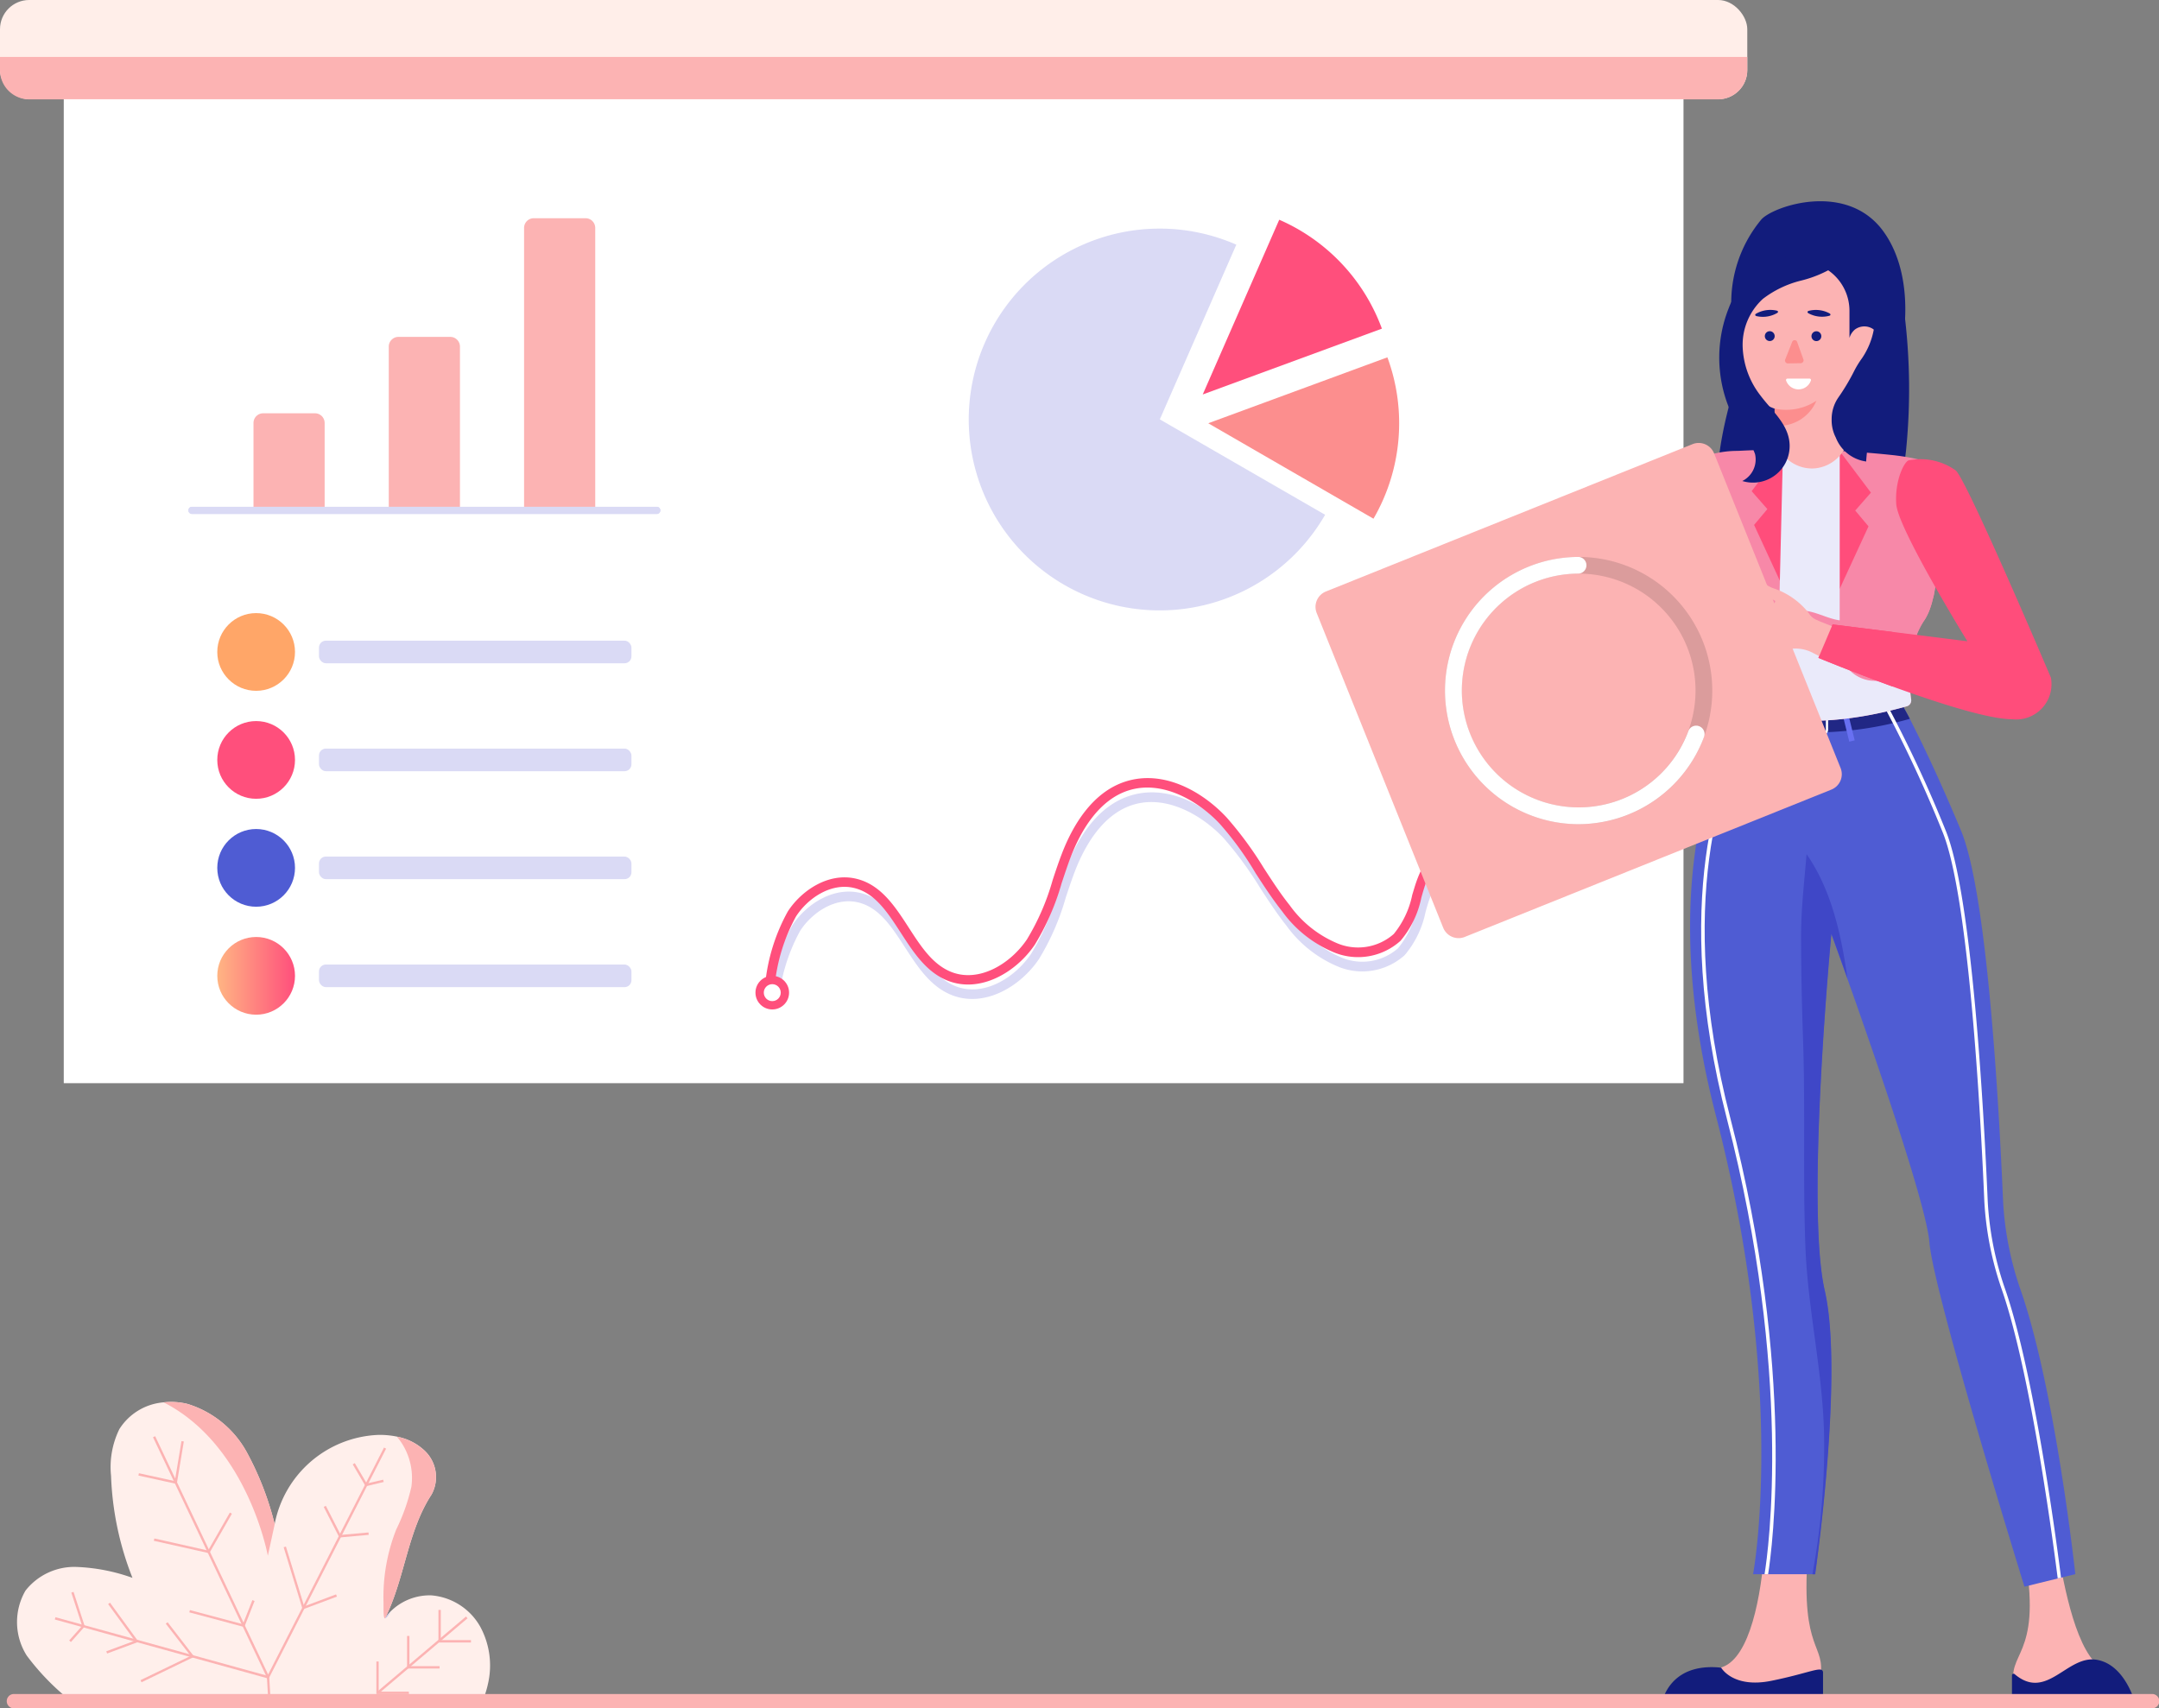 <svg id="Layer_2" data-name="Layer 2" xmlns="http://www.w3.org/2000/svg" xmlns:xlink="http://www.w3.org/1999/xlink" width="169.33" height="134" viewBox="0 0 169.33 134">
  <rect x="0" y="0" width="169.33" height="134" fill="#808080" stroke="none"/>
  <defs>
    <linearGradient id="linear-gradient" y1="0.5" x2="1" y2="0.5" gradientUnits="objectBoundingBox">
      <stop offset="0" stop-color="#ffb583"/>
      <stop offset="1" stop-color="#ff4f7c"/>
    </linearGradient>
    <linearGradient id="linear-gradient-2" x1="43.228" y1="-9.528" x2="42.373" y2="-9.811" gradientUnits="objectBoundingBox">
      <stop offset="0" stop-color="#f788a8"/>
      <stop offset="1" stop-color="#ff4d7b"/>
    </linearGradient>
    <linearGradient id="linear-gradient-3" x1="32.11" y1="0.219" x2="32.139" y2="0.938" xlink:href="#linear-gradient-2"/>
    <linearGradient id="linear-gradient-4" x1="252.266" y1="-0.358" x2="252.266" y2="-0.282" xlink:href="#linear-gradient-2"/>
    <linearGradient id="linear-gradient-5" x1="246.658" y1="-0.369" x2="246.658" y2="-0.292" xlink:href="#linear-gradient-2"/>
    <linearGradient id="linear-gradient-6" x1="76.882" y1="0.501" x2="77.88" y2="0.501" xlink:href="#linear-gradient-2"/>
    <linearGradient id="linear-gradient-7" x1="97.991" y1="0.5" x2="98.99" y2="0.5" xlink:href="#linear-gradient-2"/>
    <linearGradient id="linear-gradient-8" x1="103.793" y1="1.839" x2="102.044" y2="1.059" xlink:href="#linear-gradient-2"/>
    <linearGradient id="linear-gradient-9" x1="33.055" y1="0.972" x2="32.499" y2="0.785" xlink:href="#linear-gradient-2"/>
  </defs>
  <g id="Layer_1" data-name="Layer 1">
    <path id="Path_10236" data-name="Path 10236" d="M38.249,132.18a7.72,7.72,0,0,1-.431,1.311H5.65A18.949,18.949,0,0,1,2.1,129.865a4.916,4.916,0,0,1-.1-5.1,4.867,4.867,0,0,1,3.956-1.857,14.589,14.589,0,0,1,4.433.857,24.066,24.066,0,0,1-1.68-8,6.773,6.773,0,0,1,.653-3.667,4.537,4.537,0,0,1,3.468-2.1,5.331,5.331,0,0,1,1.873.124,7.953,7.953,0,0,1,4.63,3.75,23.6,23.6,0,0,1,2.207,5.68,8.638,8.638,0,0,1,8.137-7,6.6,6.6,0,0,1,1.453.135,4.311,4.311,0,0,1,2.116,1.045,2.854,2.854,0,0,1,.6,3.5c-1.907,2.911-2.088,6.61-3.649,9.709a3.667,3.667,0,0,1,.458-.562h0a4.355,4.355,0,0,1,3.174-1.24,4.852,4.852,0,0,1,3.83,2.446,6.381,6.381,0,0,1,.589,4.591Z" fill="#ffefeb"/>
    <path id="Path_10237" data-name="Path 10237" d="M33.846,117.234c-1.907,2.911-2.088,6.61-3.649,9.709-.147,0-.108-.731-.119-1.293a14.405,14.405,0,0,1,1-5.68,15.3,15.3,0,0,0,1.187-3.349,5.042,5.042,0,0,0-.766-3.438,4.453,4.453,0,0,0-.374-.488,4.311,4.311,0,0,1,2.116,1.045A2.85,2.85,0,0,1,33.846,117.234Z" fill="#fcb3b3"/>
    <rect id="Rectangle_508" data-name="Rectangle 508" width="9.175" height="0.186" transform="matrix(0.763, -0.646, 0.646, 0.763, 29.549, 132.723)" fill="#fcb3b3"/>
    <path id="Path_10238" data-name="Path 10238" d="M36.938,128.836H34.387l0-2.556h.186l0,2.368h2.365Z" fill="#fcb3b3"/>
    <path id="Path_10239" data-name="Path 10239" d="M34.476,130.878H31.925l0-2.556h.186l0,2.37h2.365Z" fill="#fcb3b3"/>
    <path id="Path_10240" data-name="Path 10240" d="M32.072,132.881H29.519l0-2.556H29.7l0,2.368h2.365Z" fill="#fcb3b3"/>
    <path id="Path_10241" data-name="Path 10241" d="M30.2,126.943a3.669,3.669,0,0,1,.458-.562C30.484,126.686,30.312,126.936,30.2,126.943Z" fill="#c8c8ee"/>
    <path id="Path_10242" data-name="Path 10242" d="M21.545,119.553l-.539,2.48S19.445,113.37,12.835,110a5.331,5.331,0,0,1,1.873.124,7.953,7.953,0,0,1,4.63,3.75A23.9,23.9,0,0,1,21.545,119.553Z" fill="#fcb3b3"/>
    <path id="Path_10243" data-name="Path 10243" d="M21.02,131.768l-.08-.172L12,112.735l.17-.08,8.859,18.691,9.088-17.8.165.085Z" fill="#fcb3b3"/>
    <path id="Path_10244" data-name="Path 10244" d="M21.048,133.5l-.112-1.868L4.3,127.032l.05-.179,16.761,4.63.121,2Z" fill="#fcb3b3"/>
    <path id="Path_10245" data-name="Path 10245" d="M28.678,116.583l-1.013-1.717.16-.1.942,1.6,1.286-.3.041.181Z" fill="#fcb3b3"/>
    <path id="Path_10246" data-name="Path 10246" d="M26.615,120.6,25.389,118.2l.167-.085,1.167,2.283,2.177-.193.018.186Z" fill="#fcb3b3"/>
    <path id="Path_10247" data-name="Path 10247" d="M23.738,126.242l-1.49-4.877.176-.055L23.858,126l2.5-.94.066.176Z" fill="#fcb3b3"/>
    <path id="Path_10248" data-name="Path 10248" d="M13.862,116.4l-3.007-.66.041-.181,2.815.617.523-3.138.183.03Z" fill="#fcb3b3"/>
    <path id="Path_10249" data-name="Path 10249" d="M16.413,121.834l-4.35-.976.041-.183,4.215.949,1.708-2.98.16.092Z" fill="#fcb3b3"/>
    <path id="Path_10250" data-name="Path 10250" d="M19.161,127.624l-4.314-1.153.048-.179,4.153,1.109.747-1.891.172.069Z" fill="#fcb3b3"/>
    <path id="Path_10251" data-name="Path 10251" d="M5.563,128.8l-.138-.124,1.018-1.146-.85-2.608.176-.057.882,2.709Z" fill="#fcb3b3"/>
    <path id="Path_10252" data-name="Path 10252" d="M8.4,129.7l-.064-.174,2.237-.83-2.093-2.872.149-.11,2.239,3.069Z" fill="#fcb3b3"/>
    <path id="Path_10253" data-name="Path 10253" d="M11.1,131.956l-.08-.167,3.935-1.9L13,127.358l.147-.112,2.09,2.707Z" fill="#fcb3b3"/>
    <rect id="Rectangle_509" data-name="Rectangle 509" width="137.039" height="7.784" rx="2.29" fill="#ffeee9"/>
    <path id="Path_10254" data-name="Path 10254" d="M0,4.465V5.5A2.292,2.292,0,0,0,2.292,7.793H134.747A2.292,2.292,0,0,0,137.039,5.5V4.465Z" fill="#fcb3b3"/>
    <rect id="Rectangle_510" data-name="Rectangle 510" width="127.035" height="77.179" transform="translate(5.001 7.784)" fill="#fff"/>
    <path id="Path_10255" data-name="Path 10255" d="M60.715,78.749h-.062a.371.371,0,0,1-.307-.429,14.759,14.759,0,0,1,1.779-5.712c1.036-1.6,3.152-3.087,5.354-2.565,1.946.458,3.053,2.175,4.126,3.832.974,1.508,1.9,2.931,3.385,3.5,2.177.823,4.607-.672,5.886-2.569a18.767,18.767,0,0,0,2.017-4.65c.229-.7.474-1.43.747-2.134.811-2.095,2.336-4.767,4.983-5.606,3.016-.956,6.069.834,7.921,2.828a28.536,28.536,0,0,1,2.906,3.954c.642.988,1.3,2.008,2.042,2.936a8.736,8.736,0,0,0,3.784,3,4.23,4.23,0,0,0,4.371-.754,7.058,7.058,0,0,0,1.449-3.064c.069-.229.138-.458.209-.688.61-1.948,1.561-3.126,2.824-3.5a5.37,5.37,0,0,1,2.968.229,8.442,8.442,0,0,0,1.675.342,5.32,5.32,0,0,0,4.545-2.739,17.01,17.01,0,0,0,1.834-5.272l.053-.229a15.092,15.092,0,0,1,2.184-5.673.374.374,0,0,1,.6.438,14.579,14.579,0,0,0-2.063,5.4l-.053.229a17.406,17.406,0,0,1-1.928,5.5,6.052,6.052,0,0,1-5.221,3.083,9.1,9.1,0,0,1-1.834-.367,4.644,4.644,0,0,0-2.558-.229c-1.013.3-1.795,1.316-2.326,3.012-.071.229-.138.458-.2.688a7.579,7.579,0,0,1-1.634,3.378,4.969,4.969,0,0,1-5.15.933,9.506,9.506,0,0,1-4.126-3.243c-.759-.956-1.433-1.992-2.083-2.993a28.189,28.189,0,0,0-2.826-3.853c-1.62-1.744-4.463-3.477-7.151-2.627-2.365.749-3.761,3.223-4.513,5.164-.266.688-.5,1.4-.733,2.1a19.4,19.4,0,0,1-2.106,4.832c-1.442,2.141-4.229,3.809-6.768,2.849-1.719-.649-2.75-2.244-3.747-3.786-1.038-1.6-2.017-3.119-3.667-3.511-1.85-.44-3.667.857-4.554,2.246a14.151,14.151,0,0,0-1.669,5.427A.374.374,0,0,1,60.715,78.749Z" fill="#dadaf5"/>
    <rect id="Rectangle_511" data-name="Rectangle 511" width="44.793" height="38.946" rx="1.297" transform="translate(70.468 13.08)" fill="#fff"/>
    <path id="Path_10256" data-name="Path 10256" d="M25.462,40.039v-6.86a.761.761,0,0,0-.761-.761H20.642a.761.761,0,0,0-.761.761v6.86Z" fill="#fcb3b3"/>
    <path id="Path_10257" data-name="Path 10257" d="M36.074,40.039V27.186a.761.761,0,0,0-.761-.761H31.252a.761.761,0,0,0-.761.761V40.039Z" fill="#fcb3b3"/>
    <path id="Path_10258" data-name="Path 10258" d="M46.684,40.039V17.878a.761.761,0,0,0-.761-.761H41.864a.761.761,0,0,0-.761.761V40.032Z" fill="#fcb3b3"/>
    <path id="Path_10259" data-name="Path 10259" d="M51.534,40.314h-36.5a.282.282,0,0,1,0-.562h36.5a.282.282,0,0,1,0,.562Z" fill="#dadaf5"/>
    <path id="Path_10260" data-name="Path 10260" d="M51.534,40.314h-36.5a.282.282,0,0,1,0-.562h36.5a.282.282,0,0,1,0,.562Z" fill="#dadaf5"/>
    <circle id="Ellipse_21" data-name="Ellipse 21" cx="3.048" cy="3.048" r="3.048" transform="translate(17.041 48.091)" fill="#ffa668"/>
    <rect id="Rectangle_512" data-name="Rectangle 512" width="24.508" height="1.774" rx="0.543" transform="translate(25.017 50.252)" fill="#dadaf5"/>
    <circle id="Ellipse_22" data-name="Ellipse 22" cx="3.048" cy="3.048" r="3.048" transform="translate(17.041 56.56)" fill="#ff4f7c"/>
    <rect id="Rectangle_513" data-name="Rectangle 513" width="24.508" height="1.774" rx="0.543" transform="translate(25.017 58.719)" fill="#dadaf5"/>
    <circle id="Ellipse_23" data-name="Ellipse 23" cx="3.048" cy="3.048" r="3.048" transform="translate(17.041 65.027)" fill="#4f5cd3"/>
    <rect id="Rectangle_514" data-name="Rectangle 514" width="24.508" height="1.774" rx="0.543" transform="translate(25.017 67.188)" fill="#dadaf5"/>
    <circle id="Ellipse_24" data-name="Ellipse 24" cx="3.048" cy="3.048" r="3.048" transform="translate(17.041 73.496)" fill="url(#linear-gradient)"/>
    <rect id="Rectangle_515" data-name="Rectangle 515" width="24.508" height="1.774" rx="0.543" transform="translate(25.017 75.657)" fill="#dadaf5"/>
    <path id="Path_10261" data-name="Path 10261" d="M107.724,40.688h0L94.763,33.2l14.05-5.171a14.935,14.935,0,0,1-1.089,12.654Z" fill="#fc8e8e"/>
    <path id="Path_10262" data-name="Path 10262" d="M94.33,30.942l6-13.706a14.926,14.926,0,0,1,8.052,8.542Z" fill="#ff4f7c"/>
    <path id="Path_10263" data-name="Path 10263" d="M90.965,32.895l12.964,7.483a14.974,14.974,0,1,1-6.965-21.187Z" fill="#dadaf5"/>
    <path id="Path_10264" data-name="Path 10264" d="M60.381,77.63h-.062a.371.371,0,0,1-.307-.429A14.759,14.759,0,0,1,61.79,71.49c1.036-1.6,3.152-3.087,5.354-2.565,1.946.458,3.053,2.175,4.126,3.832.974,1.508,1.9,2.931,3.385,3.5,2.177.823,4.607-.672,5.886-2.569a18.767,18.767,0,0,0,2.017-4.65c.229-.7.474-1.43.747-2.134.811-2.095,2.336-4.767,4.983-5.606,3.016-.956,6.069.834,7.921,2.828a28.537,28.537,0,0,1,2.906,3.954c.642.988,1.3,2.008,2.042,2.936a8.736,8.736,0,0,0,3.784,3,4.23,4.23,0,0,0,4.371-.754,7.058,7.058,0,0,0,1.449-3.064c.069-.229.138-.458.209-.688.61-1.948,1.561-3.126,2.824-3.5a5.37,5.37,0,0,1,2.968.229,8.439,8.439,0,0,0,1.675.342,5.32,5.32,0,0,0,4.545-2.739,17.01,17.01,0,0,0,1.834-5.272l.053-.229a15.092,15.092,0,0,1,2.184-5.673.374.374,0,1,1,.6.438,14.579,14.579,0,0,0-2.063,5.4l-.053.229a17.406,17.406,0,0,1-1.928,5.5,6.038,6.038,0,0,1-5.223,3.085,9.1,9.1,0,0,1-1.834-.367A4.644,4.644,0,0,0,114,66.72c-1.013.3-1.795,1.316-2.326,3.012-.071.229-.138.458-.2.688a7.579,7.579,0,0,1-1.634,3.378,4.969,4.969,0,0,1-5.15.933,9.516,9.516,0,0,1-4.126-3.241c-.759-.956-1.433-1.992-2.083-2.993a24.99,24.99,0,0,0-2.81-3.873C94.043,62.879,91.2,61.146,88.513,62c-2.365.749-3.761,3.223-4.513,5.164-.266.688-.5,1.405-.733,2.1a19.451,19.451,0,0,1-2.106,4.834c-1.442,2.141-4.229,3.809-6.768,2.849-1.719-.649-2.75-2.244-3.747-3.786-1.038-1.6-2.017-3.119-3.667-3.511-1.85-.44-3.667.857-4.554,2.246a14.151,14.151,0,0,0-1.669,5.427.374.374,0,0,1-.374.312Z" fill="#ff4f7c"/>
    <circle id="Ellipse_25" data-name="Ellipse 25" cx="1.318" cy="1.318" r="1.318" transform="translate(59.251 76.544)" fill="#ff4f7c"/>
    <circle id="Ellipse_26" data-name="Ellipse 26" cx="0.665" cy="0.665" r="0.665" transform="translate(59.904 77.197)" fill="#fff"/>
    <circle id="Ellipse_27" data-name="Ellipse 27" cx="1.318" cy="1.318" r="1.318" transform="translate(126.122 52.182)" fill="#ff4f7c"/>
    <circle id="Ellipse_28" data-name="Ellipse 28" cx="0.665" cy="0.665" r="0.665" transform="translate(126.776 52.835)" fill="#fff"/>
    <path id="Path_10265" data-name="Path 10265" d="M135.474,28.109a14.638,14.638,0,0,0,3.262,7.268,5.058,5.058,0,0,0,1.41,1.416,1.873,1.873,0,0,0,1.912.073,2.789,2.789,0,0,0,.871-1.146l3.667-7.073a9.05,9.05,0,0,0,1.226-3.475,8.361,8.361,0,0,0-.866-3.647A5.363,5.363,0,0,0,145.5,19.28a4.9,4.9,0,0,0-2.452-.846,10.011,10.011,0,0,0-2.98-.041,5.2,5.2,0,0,0-1.96.724,2.69,2.69,0,0,0-1.047,1.565,22.639,22.639,0,0,0-1.458,4.678,10.69,10.69,0,0,0-.133,2.748Z" fill="#121c7c"/>
    <path id="Path_10266" data-name="Path 10266" d="M149.439,43.695c-.931-2.521-.286-5.526.046-8.313a48.123,48.123,0,0,0-.1-10.621l-11.776.374c-.413,1.46-.882,2.9-1.322,4.327-1.18,3.825-2.177,8.1-1.249,12.054A11.964,11.964,0,0,0,139,47.981a13.632,13.632,0,0,0,5.959,2.737,5.185,5.185,0,0,0,3.69-.215,4.053,4.053,0,0,0,1.859-3.951A13.983,13.983,0,0,0,149.439,43.695Z" fill="#121c7c"/>
    <g id="_Group_" data-name="&lt;Group&gt;">
      <path id="Path_10267" data-name="Path 10267" d="M117.731,58.247c-.087,0-.873.284-1.082.312s-.931.229-1.112.284-.479,0-.408-.273.811-.543,1.224-.688,1.21-.353,1.375-.429a6.33,6.33,0,0,0,.917-.516.38.38,0,0,0,0-.52c-.165-.206-.507-.229-.917-.752s-.167-.791-.044-.811.229.229.307.316a1.7,1.7,0,0,0,.4.259,4.43,4.43,0,0,0,1.834.387,2.329,2.329,0,0,1,1.251.348,68.482,68.482,0,0,1,10.314-5.194l-.637-11.536h5.109l-.046,12.391v.358a1.308,1.308,0,0,1-.041.291,1.994,1.994,0,0,1-1.219,1.639c-.11.055-12.675,4.183-12.7,4.194-.215.092-.094.47-.688.857-.367.229-1.018.474-1.187.642a4.617,4.617,0,0,0-.532.786,6.158,6.158,0,0,1-.818,1.229c-.2.112-.3.055-.376-.073a4.785,4.785,0,0,1,.619-1.4c.2-.355-.076-.44-.147-.419a4.981,4.981,0,0,0-.763.559c-.115.126-.637.474-.979.733s-.658.442-.814.206.126-.458.144-.458a9.7,9.7,0,0,0,.825-.759c.229-.25.658-.518.823-.7s.071-.307-.073-.339-.688.289-.876.367-.917.383-1.311.562-.649.229-.756.046.021-.435.364-.605a8.571,8.571,0,0,0,1.07-.559c.348-.229,1.164-.438,1.164-.594S117.809,58.249,117.731,58.247Z" fill="#fcb3b3"/>
    </g>
    <g id="_Group_2" data-name="&lt;Group&gt;">
      <path id="Path_10268" data-name="Path 10268" d="M123.168,55.182a62.229,62.229,0,0,1,8.639-4.206l-.688-12.471h.021c0-1.352,1.726-2.792,3.085-2.89,1.419-.1,1.957,1.272,2.063,2.689a2.132,2.132,0,0,1,0,.351l-.048,13.172v.358a1.311,1.311,0,0,1-.041.291,1.994,1.994,0,0,1-1.219,1.639c-.083.041-6.954,2.292-10.555,3.486Z" fill="url(#linear-gradient-2)"/>
    </g>
    <path id="Path_10269" data-name="Path 10269" d="M158.884,122.5l2.663-.037c.706,3.9,1.891,8.639,4.238,8.684.928.759-6.949,4.275-7.777,1.132C157.31,129.627,160.1,130.007,158.884,122.5Z" fill="#fcb3b3"/>
    <path id="Path_10270" data-name="Path 10270" d="M166.971,133.888h-8.744a.429.429,0,0,1-.429-.429V131.41a.126.126,0,0,1,.213-.089c2.521,2.132,4.094-1.506,6.418-1.132,1.751.284,2.617,2.164,2.95,3.129a.429.429,0,0,1-.408.571Z" fill="#121c7c"/>
    <path id="Path_10271" data-name="Path 10271" d="M141.772,122.068H138.35c-.348,3.94-1.348,8.531-3.681,8.792-.855.839,7.564,3.947,8.093.74C143.216,128.9,141.245,129.657,141.772,122.068Z" fill="#fcb3b3"/>
    <path id="Path_10272" data-name="Path 10272" d="M142.98,131.151v2.292a.458.458,0,0,1-.458.458H130.853a.458.458,0,0,1-.447-.6c.328-.992,1.375-2.828,4.584-2.491,0,0,.917,1.641,3.933,1.031S142.886,130.644,142.98,131.151Z" fill="#121c7c"/>
    <path id="Path_10273" data-name="Path 10273" d="M162.767,123.475l-3.99.981s-7.133-23.016-7.454-27.009c-.241-2.952-4.311-14.715-6.436-20.685-.749-2.125-1.261-3.518-1.261-3.518s-2.033,21.4-.52,27.983-.754,22.255-.754,22.255h-4.859s2.7-14.263-2.918-35.985c-4.417-17.071-.493-27.131,1.4-30.656.1-.176.188-.339.27-.486a9.309,9.309,0,0,1,.6-.949h12.414s.183.325.523.974c.085.16.174.344.277.546.784,1.552,2.1,4.288,3.736,8.21,2.056,4.9,2.973,21.332,3.305,29.065a25.125,25.125,0,0,0,1.375,6.977C161.2,109,162.767,123.475,162.767,123.475Z" fill="#4f5cd3"/>
    <path id="Path_10274" data-name="Path 10274" d="M136.858,57.014c.1-.179.188-.339.273-.488s.158-.268.229-.38h.319c-.087.138-.19.3-.309.513-.083.147-.174.307-.27.484-1.884,3.521-5.792,13.546-1.391,30.557,5.157,19.94,3.282,33.773,2.964,35.776h-.28c.3-1.834,2.23-15.673-2.952-35.709C131.018,70.663,134.958,60.564,136.858,57.014Z" fill="#fff"/>
    <path id="Path_10275" data-name="Path 10275" d="M149.79,56.383l-.078.021a27.8,27.8,0,0,1-7.286,1.052,15.264,15.264,0,0,1-6.188-1.1,9.313,9.313,0,0,1,.6-.949h12.414S149.45,55.735,149.79,56.383Z" fill="#212785"/>
    <rect id="Rectangle_516" data-name="Rectangle 516" width="0.438" height="2.544" transform="matrix(0.992, 0.126, -0.126, 0.992, 139.576, 55.612)" fill="#6870f2"/>
    <rect id="Rectangle_517" data-name="Rectangle 517" width="0.438" height="2.544" transform="matrix(0.971, -0.239, 0.239, 0.971, 144.431, 55.706)" fill="#6870f2"/>
    <path id="Path_10276" data-name="Path 10276" d="M142.925,55.989l-1.554-.018a.458.458,0,0,0-.458.458v.809a.458.458,0,0,0,.458.458H142l-.039,3.158h.154l.044-3.163h.761a.458.458,0,0,0,.458-.458v-.809A.458.458,0,0,0,142.925,55.989Zm.277,1.263a.293.293,0,0,1-.3.291l-1.552-.018a.3.3,0,0,1-.291-.3V56.42a.3.3,0,0,1,.3-.291l1.554.018a.293.293,0,0,1,.289.3Z" fill="#fff"/>
    <path id="Path_10277" data-name="Path 10277" d="M161.385,123.8c-.2-1.6-2.008-15.764-4.355-22.565a25.3,25.3,0,0,1-1.4-7.016c-.3-7.08-1.231-24.08-3.3-29.019a99.449,99.449,0,0,0-4.52-9.716l.229-.135a100.037,100.037,0,0,1,4.54,9.746c2.081,4.983,3.012,22.019,3.317,29.109a24.983,24.983,0,0,0,1.375,6.938c2.365,6.826,4.178,21.025,4.378,22.62Z" fill="#fff"/>
    <path id="Path_10278" data-name="Path 10278" d="M143.065,112.767c-.069-5.026-1.272-9.924-1.465-14.942-.211-5.455,0-10.926-.19-16.386-.094-2.684-.151-5.37-.151-8.056,0-2.141.259-4.259.429-6.386,1.939,2.785,2.721,6.278,3.209,9.764-.752-2.122-1.261-3.516-1.261-3.516s-2.035,21.394-.52,27.983-.752,22.255-.752,22.255h-.218a54.518,54.518,0,0,0,.919-10.717Z" fill="#3f47c7"/>
    <path id="Path_10279" data-name="Path 10279" d="M152.059,41.27v.138a24.372,24.372,0,0,1-.353,5.077c-.034.188-.08.374-.126.536-.023.112-.057.213-.08.325-.06.174-.105.337-.165.488a2.687,2.687,0,0,1-.19.426,2.134,2.134,0,0,1-.252.44c-1.414,1.971-1.146,5.068-1,6.172a.481.481,0,0,1-.346.525c-8.847,2.489-13.241.135-13.241.135a25.639,25.639,0,0,0-.229-3.823,2.638,2.638,0,0,0-1.118-2.006c-1.194-.749-1.634-3.014-1.788-4.6-.105-.956-.105-1.675-.105-1.675s-1.041-6.567.529-7.589a7.762,7.762,0,0,1,2.7-.472,77.228,77.228,0,0,1,12.271.344c1.52.183,2.567.438,2.773.731A13.814,13.814,0,0,1,152.059,41.27Z" fill="url(#linear-gradient-3)"/>
    <path id="Path_10280" data-name="Path 10280" d="M139.842,35.256l-2.459,3.271,1.231,1.405-1.041,1.242,2.269,4.916Z" fill="url(#linear-gradient-4)"/>
    <path id="Path_10281" data-name="Path 10281" d="M144.277,35.373l2.459,3.268-1.231,1.405,1.041,1.242-2.269,4.919Z" fill="url(#linear-gradient-5)"/>
    <path id="Path_10282" data-name="Path 10282" d="M150.335,49.737a10.863,10.863,0,0,0-.442,5.141.481.481,0,0,1-.346.525c-8.847,2.489-13.241.135-13.241.135a25.636,25.636,0,0,0-.229-3.823A2.652,2.652,0,0,0,135,49.737Z" fill="#eaeafa"/>
    <path id="Path_10283" data-name="Path 10283" d="M139.842,35.256l-.312,12.936a8.535,8.535,0,0,1,1.776-.3c1.031.016,1.953.621,2.98.768V35.37C142.71,35.3,141.369,35.247,139.842,35.256Z" fill="#eaeafa"/>
    <path id="Path_10284" data-name="Path 10284" d="M144.419,48.682a.38.38,0,0,1-.142-.018v1.989a2.764,2.764,0,0,0,2.764,2.75h2.734V53a7.575,7.575,0,0,1,1.123-4.307,4.016,4.016,0,0,0,.442-.866c.06-.151.108-.309.163-.481.028-.11.062-.229.083-.33a4.556,4.556,0,0,0,.124-.534,23.773,23.773,0,0,0,.355-5.077v-.149a2.123,2.123,0,0,0-.392.158c-.917.144-1.465,1.164-1.834,2.063a13.6,13.6,0,0,1-1.9,3.55A4.229,4.229,0,0,1,144.419,48.682Z" fill="url(#linear-gradient-6)"/>
    <path id="Path_10285" data-name="Path 10285" d="M133.166,45.1c.149,1.588.591,3.853,1.781,4.6a2.629,2.629,0,0,1,1.123,2.006c.053.536.073,1.146.073,1.7h.621a2.764,2.764,0,0,0,2.766-2.753V48.192l-.108.021A5.934,5.934,0,0,1,135,47.28,6.834,6.834,0,0,1,133.166,45.1Z" fill="url(#linear-gradient-7)"/>
    <path id="Path_10286" data-name="Path 10286" d="M148.426,53.848c-3.156-1.146-5.808-2.246-5.808-2.246l1.114-2.622,4.694.587Z" fill="url(#linear-gradient-8)"/>
    <path id="Path_10287" data-name="Path 10287" d="M147.147,27.653a3.043,3.043,0,0,1-.63.713,6.568,6.568,0,0,0-.669.5,2.292,2.292,0,0,0-.811,1.758v3.1a2.98,2.98,0,0,1-2.723,3.016,2.918,2.918,0,0,1-3.115-2.911V32.054h-.016a3.855,3.855,0,0,1-2.581-3.642V24.376a3.86,3.86,0,0,1,3.86-3.86h.727a3.864,3.864,0,0,1,3.864,3.864v2.127a1.375,1.375,0,0,1,.429-.66,1.235,1.235,0,0,1,1.634.142A1.327,1.327,0,0,1,147.147,27.653Z" fill="#fcb3b3"/>
    <path id="Path_10288" data-name="Path 10288" d="M142.46,31.435a3.209,3.209,0,0,1-2.418,1.923,3.255,3.255,0,0,1-.862.032V32.051a4.423,4.423,0,0,0,.525.078,4.307,4.307,0,0,0,2.755-.694Z" fill="#fc8e8e"/>
    <path id="Path_10289" data-name="Path 10289" d="M147.947,30.557c-1.416,2.086-1.584,5.643-1.584,5.643a2.992,2.992,0,0,1-2.379-1.873,2.955,2.955,0,0,1-.328-1.41v-.06a2.979,2.979,0,0,1,.541-1.7,16.778,16.778,0,0,0,1.229-2.063,7.509,7.509,0,0,1,.607-.99,5.9,5.9,0,0,0,.864-4.7c.112-.52.1-.855-.1-.855a.36.36,0,0,1-.229-.119,5.2,5.2,0,0,0-.626-1.075,23.037,23.037,0,0,1-.862-2.67l-1.643.97c-.481-.138-5.524,1.073-6.253,2.766a4.99,4.99,0,0,0-.963,1.5l-.431.257a10.2,10.2,0,0,1,2.368-6.981c1.008-1.063,6.677-2.961,9.53.917S149.354,28.464,147.947,30.557Z" fill="#121c7c"/>
    <path id="Path_10290" data-name="Path 10290" d="M145.011,19.915a7.944,7.944,0,0,1-.74.754,9.269,9.269,0,0,1-3.025,1.343,8.124,8.124,0,0,0-2.98,1.428,4.887,4.887,0,0,0-1.591,3.715,6.592,6.592,0,0,0,1.394,3.864c.83,1.114,2,2.088,2.246,3.449a2.872,2.872,0,0,1-3.667,3.262,1.886,1.886,0,0,0,1-2.111,4.534,4.534,0,0,0-.853-1.465,10.5,10.5,0,0,1-1.215-9.973,6.6,6.6,0,0,1,2.109-2.881,11.322,11.322,0,0,1,4.245-1.49,9.505,9.505,0,0,0,2.663-.979,1.411,1.411,0,0,0,.163-.1c.057-.032.105-.069.156-.1s.057-.046.085-.064a2.265,2.265,0,0,0,.653-.821A3.552,3.552,0,0,1,145.011,19.915Z" fill="#121c7c"/>
    <path id="Path_10291" data-name="Path 10291" d="M141.832,24.57a2.235,2.235,0,0,0,1.641.2c.112-.032.121-.126.021-.186a2.248,2.248,0,0,0-1.637-.2C141.745,24.417,141.731,24.511,141.832,24.57Z" fill="#121c7c"/>
    <path id="Path_10292" data-name="Path 10292" d="M137.75,24.793a2.235,2.235,0,0,0,1.634-.243c.1-.06.085-.154-.03-.183a2.248,2.248,0,0,0-1.632.243C137.631,24.667,137.644,24.754,137.75,24.793Z" fill="#121c7c"/>
    <circle id="Ellipse_29" data-name="Ellipse 29" cx="0.387" cy="0.387" r="0.387" transform="translate(138.385 26.72) rotate(-85.46)" fill="#121c7c"/>
    <circle id="Ellipse_30" data-name="Ellipse 30" cx="0.387" cy="0.387" r="0.387" transform="translate(142.043 26.725) rotate(-85.46)" fill="#121c7c"/>
    <path id="Path_10293" data-name="Path 10293" d="M141.236,28.49l-1.006.016a.229.229,0,0,1-.229-.273l.557-1.41a.206.206,0,0,1,.392,0l.5,1.391a.229.229,0,0,1-.211.275Z" fill="#fc8e8e"/>
    <path id="Path_10294" data-name="Path 10294" d="M140.076,29.826a1.029,1.029,0,0,0,1.96,0,.11.11,0,0,0-.112-.126h-1.735a.11.11,0,0,0-.112.126Z" fill="#fff"/>
    <path id="Path_10295" data-name="Path 10295" d="M143.636,61.935,114.88,73.493a1.3,1.3,0,0,1-1.689-.72l-9.922-24.687a1.3,1.3,0,0,1,.72-1.689l28.756-11.559a1.3,1.3,0,0,1,1.689.72l9.924,24.687a1.3,1.3,0,0,1-.722,1.689Z" fill="#fcb3b3"/>
    <path id="Path_10296" data-name="Path 10296" d="M136.083,48.966a.488.488,0,0,0,.385.213c.083.011.167.03.229.044a1.146,1.146,0,0,0-.229.277.266.266,0,0,0,.172.385c.186.08.376.14.568.2.044.016.087.021.167.044a3.087,3.087,0,0,0-.282.133.277.277,0,0,0-.044.484,1.506,1.506,0,0,0,.775.266c.121.016.243.011.364.034a4.687,4.687,0,0,0,2.017-.105,2.87,2.87,0,0,1,2.033.3l1.416.72a.16.16,0,0,0,.06,0c.011-.05.028-.1.037-.149.14-.786.277-1.577.422-2.363.021-.119,0-.154-.124-.2-.442-.154-.873-.332-1.3-.5-.105-.041-.2-.1-.3-.135a1.286,1.286,0,0,1-.591-.525,5.863,5.863,0,0,0-2.638-1.9,2.661,2.661,0,0,1-1.045-.6,1.311,1.311,0,0,0-.314-.213.151.151,0,0,0-.229.126.883.883,0,0,0,.229.7,3.564,3.564,0,0,0,1.167.823l.2.108a.229.229,0,0,1-.229.241,7.393,7.393,0,0,1-1.05-.037l-.88-.037a1.146,1.146,0,0,0-.536.064.16.16,0,0,0-.037.3,2.69,2.69,0,0,0,.605.3,4.244,4.244,0,0,0,.633.25c-.039.046-.06.087-.083.089a3.208,3.208,0,0,1-.341.037,7.835,7.835,0,0,0-.935.044.351.351,0,0,0-.284.575Z" fill="#fcb3b3"/>
    <path id="Path_10297" data-name="Path 10297" d="M149.725,36.106a4.726,4.726,0,0,1,3.635.777c.766.431,7.493,16.273,7.493,16.273a2.771,2.771,0,0,1-3.053,3.259c-3.564,0-15.182-4.813-15.182-4.813l1.114-2.622L154.3,50.3s-5.441-8.815-5.576-10.747S149.407,36.113,149.725,36.106Z" fill="url(#linear-gradient-9)"/>
    <path id="Path_10298" data-name="Path 10298" d="M123.812,64.648a10.481,10.481,0,1,1,10.481-10.481A10.481,10.481,0,0,1,123.812,64.648Zm0-19.654a9.168,9.168,0,1,0,9.168,9.168,9.168,9.168,0,0,0-9.168-9.168Z" fill="rgba(0,0,0,0.13)"/>
    <path id="Path_10299" data-name="Path 10299" d="M123.812,64.648a10.481,10.481,0,1,1,0-20.963.656.656,0,0,1,0,1.309,9.168,9.168,0,1,0,8.611,12.338.656.656,0,0,1,1.229.458,10.523,10.523,0,0,1-9.84,6.858Z" fill="#fff"/>
    <path id="Path_10300" data-name="Path 10300" d="M168.767,134H1.116a.563.563,0,1,1,0-1.125H168.767a.563.563,0,1,1,0,1.125Z" fill="#fcb3b3"/>
  </g>
</svg>
